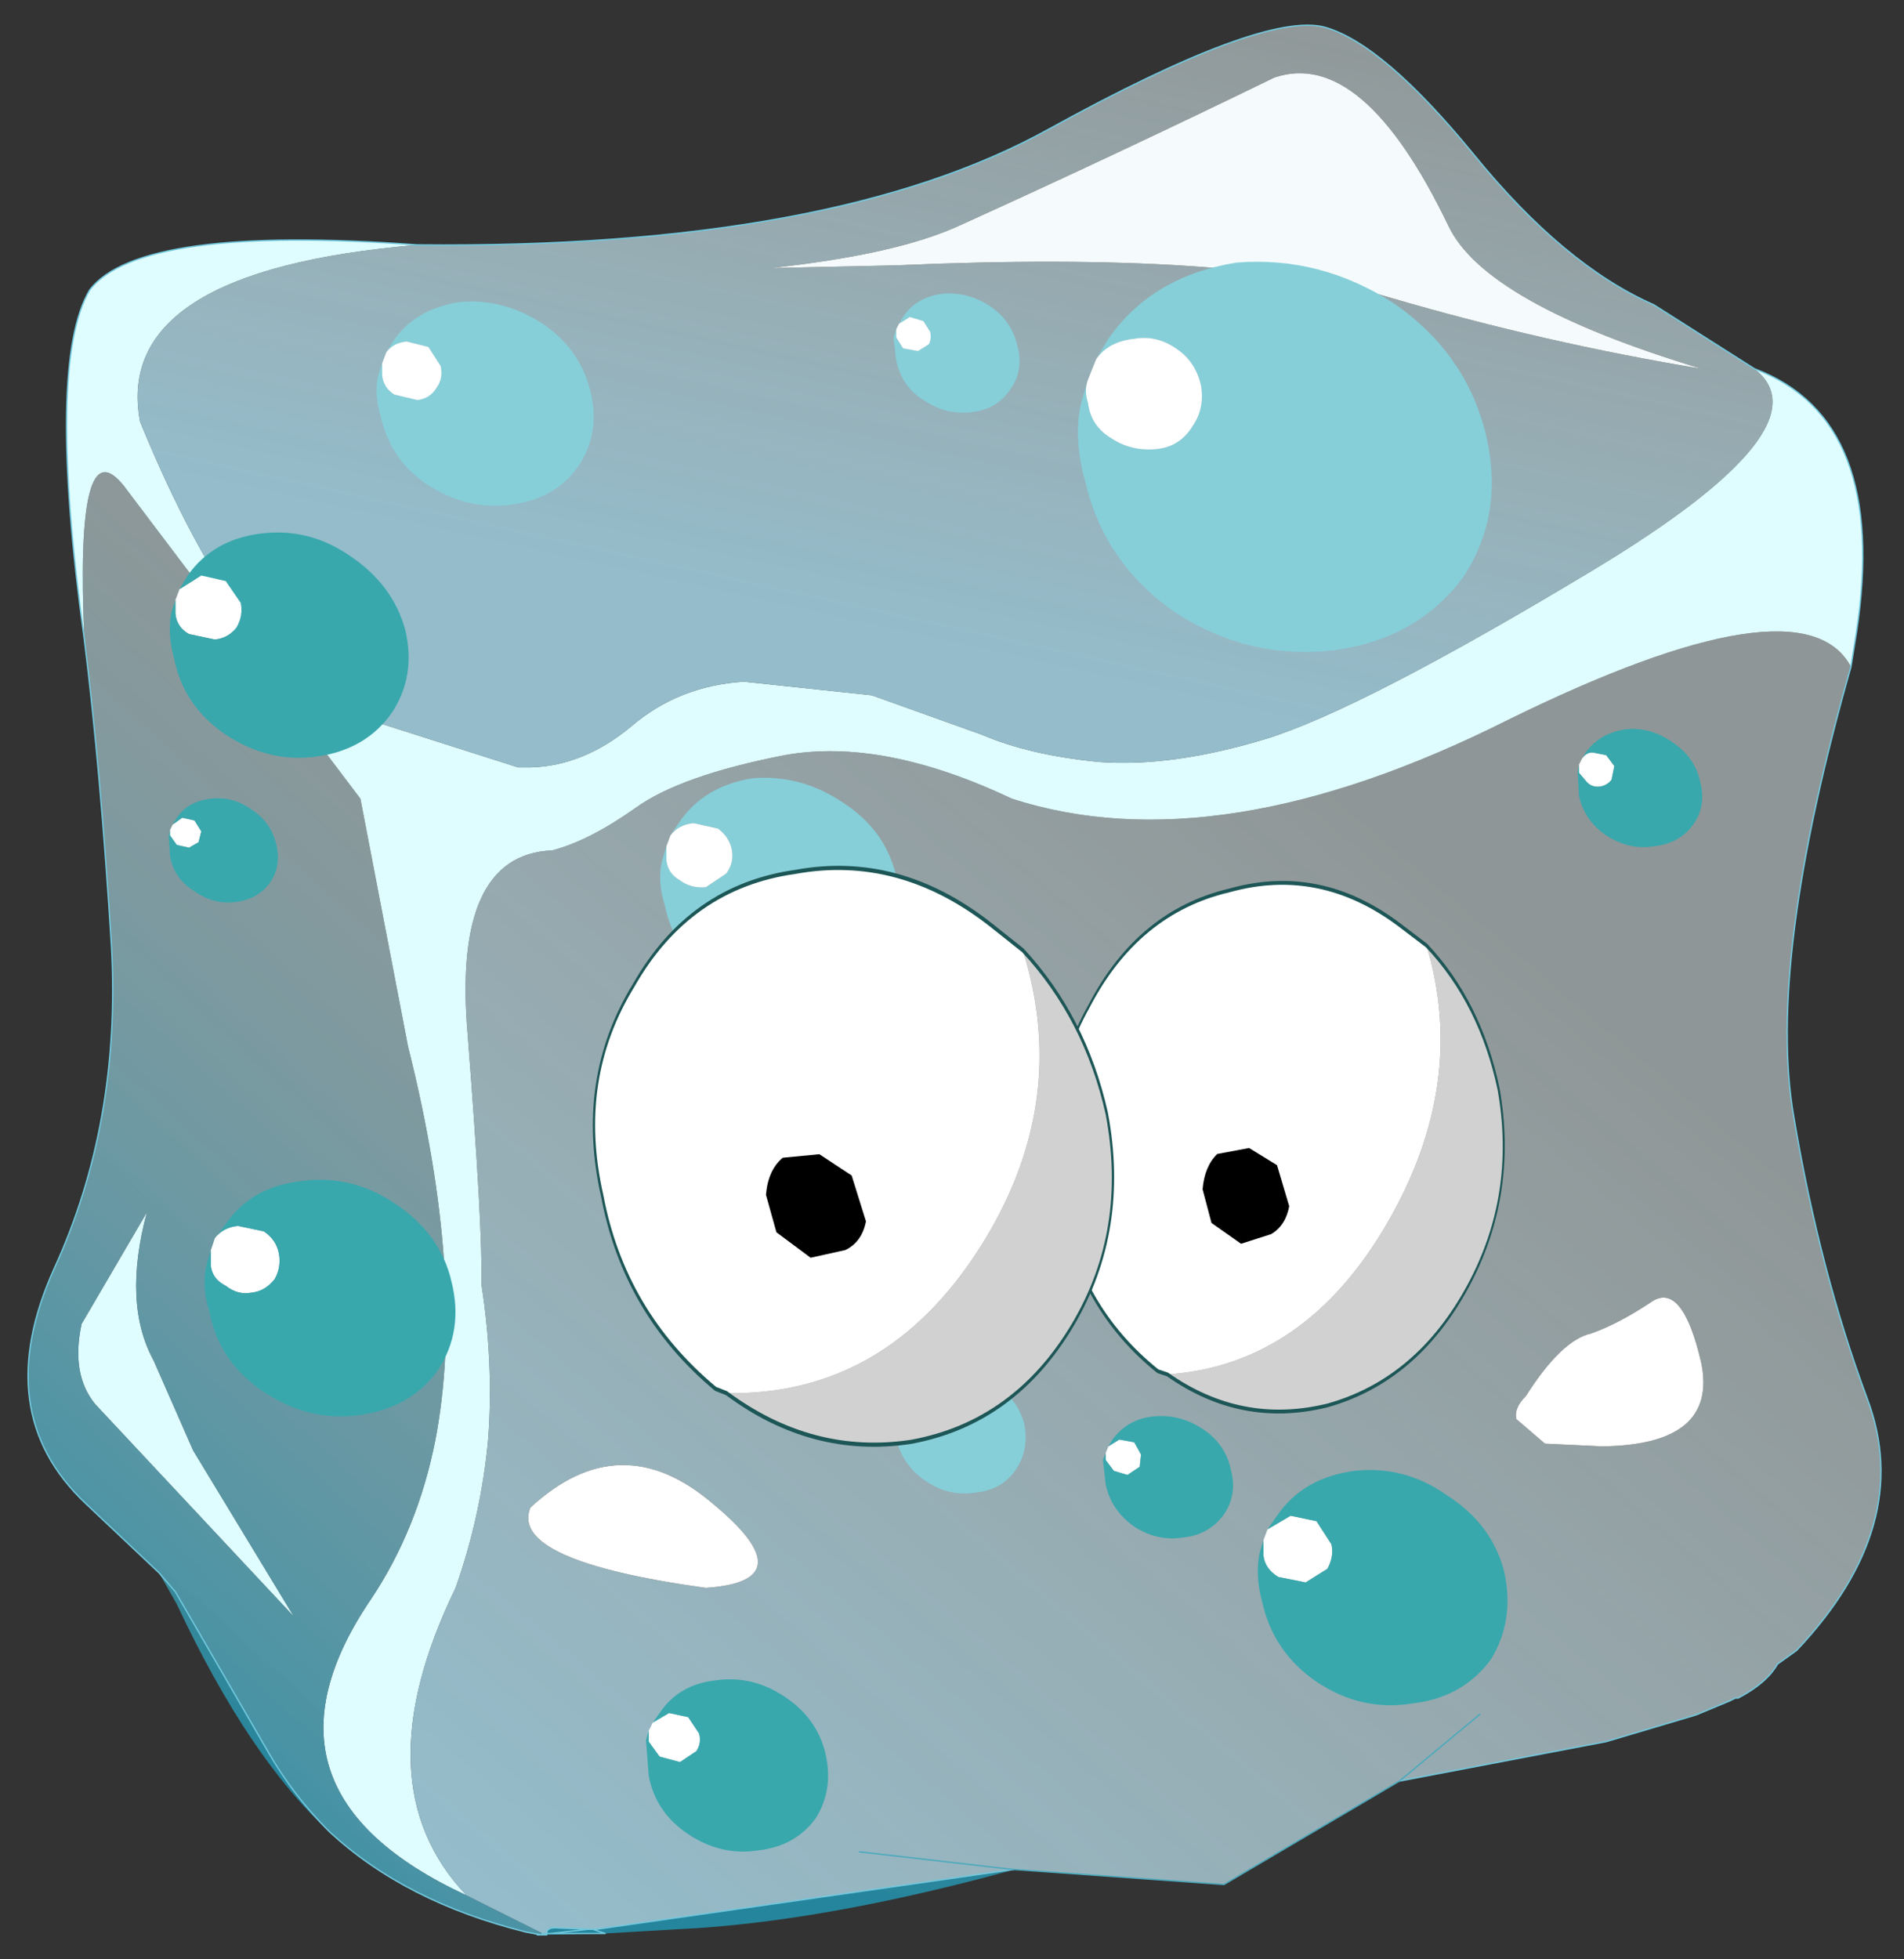 <svg width="140" height="144" xmlns="http://www.w3.org/2000/svg" xmlns:xlink="http://www.w3.org/1999/xlink"><rect width="100%" height="100%" fill="#333333" stroke="none"/><defs><linearGradient y2="-.786" y1=".778" x2="1.285" x1=".55" spreadMethod="pad" id="c"><stop stop-opacity=".8" stop-color="#229ab7" offset="0"/><stop stop-opacity=".502" stop-color="#7cd8dc" offset="1"/></linearGradient><linearGradient y2="-.036" y1=".727" x2=".657" x1=".273" spreadMethod="pad" id="d"><stop stop-opacity=".8" stop-color="#acdef0" offset="0"/><stop stop-opacity=".502" stop-color="#ebf9fa" offset="1"/></linearGradient><linearGradient y2=".031" y1="1.089" x2=".377" x1="-.017" spreadMethod="pad" id="e"><stop stop-opacity=".902" stop-color="#018bad" offset="0"/><stop stop-opacity=".502" stop-color="#ebf9fa" offset="1"/></linearGradient><linearGradient y2=".29" y1=".975" x2=".768" x1=".096" spreadMethod="pad" id="f"><stop stop-opacity=".8" stop-color="#acdef0" offset="0"/><stop stop-opacity=".502" stop-color="#ebf9fa" offset="1"/></linearGradient><use xlink:href="#a" width="6.95" height="11.6" id="h"/><use xlink:href="#b" width="102.95" height="45" id="i"/><g id="g"><path stroke-opacity="0" stroke-linejoin="round" stroke-linecap="round" stroke="#f0f" fill="none" d="M187.95-293.5v380h-380v-380h380M92.95.6H-97" transform="translate(192.55 294)"/><path stroke-opacity="0" stroke-linejoin="round" stroke-linecap="round" stroke="#f0f" fill="none" d="m187.95-293.5-190 190 190 190m-380-380 190 190L-192 86.5" transform="translate(192.55 294)"/><path fill-rule="evenodd" fill="url(#c)" d="M2.25-56.3q-6.55 1.8-11.6 2.15l-3.45.2-2.15.05h-.35l-.4-.1.55.1h.2v-.05h2.15-2.15q0-.25.45-.2l1.05.05h.2l.45.15-.35-.15L2.2-56.3h.05m-25.2-1.4q-2.95-2.7-5.6-8.35l-.65-1.15.6.7 3.45 5.95q.9 1.55 2.2 2.85m8.15 3.75 1.35-.15-1.35.15" transform="translate(192.55 294)"/><path fill-rule="evenodd" fill="#dffcff" d="M-31.95-101.5q-1.4-10.15.2-12.85 1.85-2.4 12.05-1.65-11.25.95-10.2 6.5 3.9 9.5 8.25 10.9l5.65 1.8h.45q1.95-.05 3.7-1.5 1.75-1.5 4.15-1.65l4.7.5L1.05-98q1.75.75 4.3 1 2.7.2 6.15-.85 3.55-1.1 12.1-6.25 8.6-5.2 5.85-7.35 4.95 1.85 3.75 9.7l-.2 1.25q-1.8-3.35-12.6 1.95-10.65 5.35-18.25 2.9-4.75-2.25-8.35-1.6-3.85.75-5.5 1.95-1.7 1.2-3.05 1.55-3.7.15-3.1 6.85.55 7.05.5 9.1.45 2.9.25 5.65-.25 2.8-1.2 5.5-3.5 7.2.4 11.3-8.3-3.85-3.5-10.9 1.7-2.55 2.35-5.8 1.15-5.95-1-14.5l-1.75-9.1-8.7-11.5q-1.8-2.25-1.45 5.65m2.3 21.05q-.9 3.35.25 5.45l1.45 3.3 3.7 6.1-7.3-7.8q-.9-1.1-.5-2.95l2.4-4.1" transform="translate(192.55 294)"/><path fill-rule="evenodd" fill="url(#d)" d="M29.45-111.45q2.75 2.15-5.85 7.35-8.55 5.15-12.1 6.25-3.45 1.05-6.15.85-2.55-.25-4.3-1L-3-99.45l-4.7-.5q-2.4.15-4.15 1.65-1.75 1.45-3.7 1.5H-16l-5.65-1.8Q-26-100-29.9-109.5q-1.05-5.55 10.2-6.5 15.25.15 23.2-4.25 7.9-4.35 10.15-3.75 2.15.6 5.5 4.7 3.3 4.05 6.6 5.5l3.7 2.35m-36.15-3.7 4.6-.1q12.45-.55 18.2 1.2 5.65 1.65 11.4 2.6-7.95-2.4-9.3-5.25-3.15-6.55-6.4-5.45-5.75 2.8-11.6 5.45-2.3 1.05-6.9 1.55" transform="translate(192.55 294)"/><path fill-rule="evenodd" fill="url(#e)" d="M-31.95-101.5q-.35-7.9 1.45-5.65l8.7 11.5 1.75 9.1q2.15 8.55 1 14.5-.65 3.25-2.35 5.8-4.8 7.05 3.5 10.9l2.8 1.4-.05.05-.55-.1q-4.45-1.1-7.25-3.7-1.3-1.3-2.2-2.85l-3.45-5.95-.6-.7-2.7-2.55q-3.55-3.35-1.15-8.65 2.45-5.35 2.1-11.8-.4-6.5-1-11.3m2.3 21.05-2.4 4.1q-.4 1.85.5 2.95l7.3 7.8-3.7-6.1-1.45-3.3q-1.15-2.1-.25-5.45m16.5 26.35.35.15-.45-.15h.1m-1.8.2h-.15.15" transform="translate(192.55 294)"/><path fill-rule="evenodd" fill="url(#f)" d="M-17.9-55.35q-3.9-4.1-.4-11.3.95-2.7 1.2-5.5.2-2.75-.25-5.65.05-2.05-.5-9.1-.6-6.7 3.1-6.85 1.35-.35 3.05-1.55 1.65-1.2 5.5-1.95 3.6-.65 8.35 1.6 7.6 2.45 18.25-2.9 10.8-5.3 12.6-1.95-3.1 10.9-2.1 16.55.95 5.65 2.7 10.35 1.75 4.65-2.6 9.25l-.7.5q-.4.7-1.45 1.25h-.1l-.2.1-1.2.5-.15.05L24-61l-7.6 1.45-6.45 3.8-7.7-.55H2.2l-15.35 2.2h-.3l-1.05-.05q-.45-.05-.45.2v.05h-.2.05-.05l.05-.05-2.8-1.4m2.75 1.45h-.15.15m31.55-5.65L19.35-62l-2.95 2.45M-15.55-69.6q-.8 1.95 6.45 2.95 3.7-.25.25-3.1-3.4-2.9-6.7.15m36.6-4.1q-.45.45-.35.85l1.05.9 2.1.1q4.25-.05 3.65-3.05-.7-3.05-1.85-2.25-1.2.8-2.2 1.15-1.1.25-2.4 2.3m-34.3 19.6-1.25-.05 1.25.05m-1.75.2.05-.05h-.15.15l-.05.05m11.55-3.05 5.65.65-5.65-.65" transform="translate(192.55 294)"/><path fill-rule="evenodd" fill="#f5fbfc" d="M-6.7-115.15q4.6-.5 6.9-1.55 5.85-2.65 11.6-5.45 3.25-1.1 6.4 5.45 1.35 2.85 9.3 5.25-5.75-.95-11.4-2.6-5.75-1.75-18.2-1.2l-4.6.1" transform="translate(192.55 294)"/><path fill-rule="evenodd" fill="#fff" d="M21.05-73.7q1.3-2.05 2.4-2.3 1-.35 2.2-1.15 1.15-.8 1.85 2.25.6 3-3.65 3.05l-2.1-.1-1.05-.9q-.1-.4.35-.85m-36.6 4.1q3.3-3.05 6.7-.15 3.45 2.85-.25 3.1-7.25-1-6.45-2.95" transform="translate(192.55 294)"/><path stroke-width=".05" stroke-linejoin="round" stroke-linecap="round" stroke="#71c8dd" fill="none" d="M172.85 178q-10.2-.75-12.05 1.65-1.6 2.7-.2 12.85m64.95 1 .2-1.25q1.2-7.85-3.75-9.7M172.85 178q15.25.15 23.2-4.25 7.9-4.35 10.15-3.75 2.15.6 5.5 4.7 3.3 4.05 6.6 5.5l3.7 2.35m3.55 10.95q-3.1 10.9-2.1 16.55.95 5.65 2.7 10.35 1.75 4.65-2.6 9.25l-.7.5q-.4.7-1.45 1.25h-.1l-.2.1-1.2.5-.15.05-3.2.95-7.6 1.45m-31.55 5.65h-.15.15l-.55-.1q-4.45-1.1-7.25-3.7m-6.25-9.5-2.7-2.55q-3.55-3.35-1.15-8.65 2.45-5.35 2.1-11.8-.4-6.5-1-11.3m2.75 34.3.6.7 3.45 5.95q.9 1.55 2.2 2.85m25.15 1.4-15.35 2.2m.35.15h-2.15v.05h-.2l.05-.05h.15l-.05.05h-.15m1.9-.2h-.2l-1.35.15m1.55-.15h.1m.35.15-.45-.15m-1.7.15q0-.25.45-.2l1.25.05"/><path stroke-width=".05" stroke-linejoin="round" stroke-linecap="round" stroke="#4ba9bc" fill="none" d="m208.95 234.45-6.45 3.8-7.7-.55h-.05l-5.65-.65m22.8-5.05-2.95 2.45"/><path fill-rule="evenodd" fill="#86cfd9" d="M4.95-111.05q-.15.4 0 .85.1.85.85 1.3.75.5 1.7.4.85-.1 1.3-.85.45-.65.3-1.5-.2-.85-.85-1.3-.75-.55-1.6-.4-.95.1-1.4.75l.45-.75q1.6-2.3 4.7-2.8 3.1-.25 5.8 1.5 2.6 1.8 3.35 4.7.75 3-.8 5.35-1.7 2.3-4.8 2.7-3.1.35-5.8-1.4-2.6-1.8-3.3-4.8-.45-1.6-.15-2.9l.25-.85" transform="translate(192.55 294)"/><path fill-rule="evenodd" fill="#fff" d="M5.25-111.8q.45-.65 1.4-.75.85-.15 1.6.4.65.45.85 1.3.15.85-.3 1.5-.45.75-1.3.85-.95.1-1.7-.4-.75-.45-.85-1.3-.15-.45 0-.85l.3-.75" transform="translate(192.55 294)"/><path fill-rule="evenodd" fill="#86cfd9" d="m-2-113.1.15-.25q.45-.7 1.4-.85.95-.1 1.8.45.8.55 1 1.45.25.9-.25 1.6-.5.75-1.45.85-.95.1-1.75-.45-.8-.5-1-1.45l-.1-.85.1-.3v.3l.25.4.55.1.4-.25q.1-.2.05-.45l-.25-.4-.5-.15-.4.25" transform="translate(192.55 294)"/><path fill-rule="evenodd" fill="#fff" d="m-2.1-112.9.1-.2.4-.25.5.15.25.4q.05.25-.05.45l-.4.25-.55-.1-.25-.4v-.3m13.65 44.1.85-.5.95.2.55.85q.1.45-.15.9l-.8.5-1-.2q-.5-.3-.55-.8v-.55l.15-.4" transform="translate(192.55 294)"/><path fill-rule="evenodd" fill="#38a8ad" d="M11.4-68.4v.55q.05.5.55.8l1 .2.8-.5q.25-.45.15-.9l-.55-.85-.95-.2-.85.5.35-.5q.95-1.4 2.85-1.65 1.85-.2 3.4.9 1.65 1.05 2.1 2.8.4 1.8-.5 3.25-1.05 1.4-2.9 1.6-1.85.3-3.5-.8-1.6-1.1-2-2.95-.25-.9-.1-1.75l.15-.5" transform="translate(192.55 294)"/><path fill-rule="evenodd" fill="#86cfd9" d="M-2.05-73.3v.3l.25.4.55.1q.25 0 .4-.25l.1-.45-.25-.45-.5-.1-.45.25.15-.25q.5-.75 1.45-.9 1-.1 1.85.5.85.55 1.1 1.45.2.95-.3 1.7t-1.5.85q-1 .15-1.85-.45-.8-.55-1.05-1.5l-.05-.9.1-.3" transform="translate(192.55 294)"/><path fill-rule="evenodd" fill="#fff" d="m-1.95-73.5.45-.25.5.1.25.45-.1.45q-.15.25-.4.25l-.55-.1-.25-.4v-.3l.1-.2M23.1-97.1q.15-.25.4-.25l.5.1.3.4-.1.5q-.15.2-.4.25-.3.05-.5-.15l-.3-.35v-.3l.1-.2" transform="translate(192.55 294)"/><path fill-rule="evenodd" fill="#38a8ad" d="M23-96.9v.3l.3.35q.2.2.5.15.25-.05.4-.25l.1-.5-.3-.4-.5-.1q-.25 0-.4.25l.15-.25q.5-.7 1.45-.85.9-.1 1.7.45.85.55 1.05 1.45.25.9-.25 1.6-.5.7-1.45.8-.9.15-1.75-.4-.8-.55-1-1.45l-.05-.9.05-.25" transform="translate(192.55 294)"/><path fill-rule="evenodd" fill="#86cfd9" d="m-20.85-112.05.25-.4q.8-1.2 2.45-1.45 1.6-.15 3.05.8 1.35.9 1.75 2.45.4 1.55-.45 2.8-.85 1.2-2.5 1.4-1.6.2-3.05-.75-1.35-.9-1.7-2.5-.25-.8-.1-1.5l.15-.45v.45q.05.45.45.7l.85.2q.45-.05.7-.45.25-.35.15-.8l-.45-.7-.8-.2q-.5.05-.75.4" transform="translate(192.55 294)"/><path fill-rule="evenodd" fill="#fff" d="m-21-111.65.15-.4q.25-.35.75-.4l.8.2.45.7q.1.45-.15.8-.25.4-.7.45l-.85-.2q-.4-.25-.45-.7v-.45m-7.45 8.3.8-.5.9.2.55.8q.1.45-.15.9-.3.4-.8.45l-.95-.2q-.45-.25-.5-.75v-.5l.15-.4" transform="translate(192.55 294)"/><path fill-rule="evenodd" fill="#38a8ad" d="M-28.6-102.95v.5q.05.5.5.75l.95.2q.5-.05.8-.45.25-.45.15-.9l-.55-.8-.9-.2-.8.5.3-.5q.95-1.35 2.75-1.55 1.75-.2 3.25.85 1.55 1.05 2 2.7.4 1.7-.5 3.05-.95 1.35-2.75 1.6-1.75.25-3.35-.8-1.55-1.05-1.9-2.8-.25-.9-.1-1.7l.15-.45" transform="translate(192.55 294)"/><path fill-rule="evenodd" fill="#fff" d="m-28.7-94.7.35-.25.45.1.25.4-.1.4-.35.2-.45-.1-.25-.35v-.2l.1-.2" transform="translate(192.55 294)"/><path fill-rule="evenodd" fill="#38a8ad" d="M-28.8-94.5v.2l.25.35.45.1.35-.2.1-.4-.25-.4-.45-.1-.35.25.15-.25q.4-.6 1.25-.7.8-.1 1.5.4.7.45.9 1.25.2.8-.2 1.4-.45.65-1.3.75-.8.1-1.5-.4-.75-.45-.9-1.3l-.05-.75.05-.2" transform="translate(192.55 294)"/><path fill-rule="evenodd" fill="#86cfd9" d="M-10.55-93.9v.5q.05.5.5.75.4.3.95.25l.75-.5q.3-.4.2-.9-.1-.45-.5-.75l-.9-.2q-.55.05-.85.45l.3-.45q.9-1.35 2.7-1.65 1.8-.15 3.35.9 1.55 1 1.95 2.7.45 1.75-.5 3.1t-2.75 1.55q-1.8.25-3.35-.8t-1.9-2.75q-.3-.95-.1-1.7l.15-.5" transform="translate(192.55 294)"/><path fill-rule="evenodd" fill="#fff" d="M-10.4-94.3q.3-.4.85-.45l.9.2q.4.3.5.75.1.5-.2.9l-.75.5q-.55.05-.95-.25-.45-.25-.5-.75v-.5l.15-.4M5.7-71.85l.4-.25.55.1.25.45-.05.45-.45.3-.5-.15-.3-.4v-.25l.1-.25" transform="translate(192.55 294)"/><path fill-rule="evenodd" fill="#38a8ad" d="M5.6-71.6v.25l.3.4.5.15.45-.3.05-.45-.25-.45-.55-.1-.4.25.15-.25q.55-.75 1.5-.85.95-.1 1.8.45.85.55 1.05 1.5.25.9-.25 1.65-.55.75-1.5.85-.95.15-1.8-.4-.85-.6-1.05-1.55l-.1-.9.1-.25" transform="translate(192.55 294)"/><path fill-rule="evenodd" fill="#fff" d="M-27.15-79.5q.3-.4.85-.45l.95.2q.45.3.55.8.1.5-.15.95-.35.45-.85.5-.5.1-.95-.25-.5-.25-.55-.75v-.55l.15-.45" transform="translate(192.55 294)"/><path fill-rule="evenodd" fill="#38a8ad" d="M-27.3-79.05v.55q.05.5.55.75.45.35.95.25.5-.05.85-.5.25-.45.15-.95-.1-.5-.55-.8l-.95-.2q-.55.05-.85.45l.35-.45q.95-1.45 2.85-1.65 1.85-.25 3.45.85 1.65 1.1 2.05 2.85.45 1.8-.5 3.25-1 1.4-2.9 1.65-1.85.25-3.5-.85t-2-2.95q-.3-.95-.1-1.75l.15-.5" transform="translate(192.55 294)"/><path fill-rule="evenodd" fill="#fff" d="m-11.05-61.7.6-.35.7.15.4.6q.1.35-.1.65l-.6.4-.75-.2-.4-.55v-.4l.15-.3" transform="translate(192.55 294)"/><path fill-rule="evenodd" fill="#38a8ad" d="M-11.2-61.4v.4l.4.55.75.2.6-.4q.2-.3.1-.65l-.4-.6-.7-.15-.6.35.25-.35q.7-1.05 2.05-1.2 1.35-.2 2.55.6 1.2.8 1.5 2.1.3 1.3-.35 2.35-.75 1.05-2.15 1.2-1.35.2-2.55-.6-1.2-.8-1.45-2.15l-.1-1.3.1-.35" transform="translate(192.55 294)"/></g><g id="a"><path fill-rule="evenodd" fill="#fff" d="m-3.25 2.2-.3-.75q-.85-2.15-.6-4.4.2-2.3 1.4-3.35Q-1.6-7.4-.2-6.6q1.4.7 2.3 2.85l.05.25q0 3.5-1.8 5.3-1.75 1.75-3.6.4" transform="translate(4.2 6.95)"/><path fill-rule="evenodd" fill="#d1d1d1" d="M2.15-3.5q.75 2 .55 4.15Q2.45 2.9 1.25 4 .1 5.05-1.3 4.35-2.45 3.7-3.25 2.2q1.85 1.35 3.6-.4 1.8-1.8 1.8-5.3" transform="translate(4.2 6.95)"/><path stroke-width=".05" stroke-linejoin="round" stroke-linecap="round" stroke="#1d5656" fill="none" d="m.95 9.15-.3-.75Q-.2 6.25.05 4q.2-2.3 1.4-3.35Q2.6-.45 4 .35q1.4.7 2.3 2.85l.05.25q.75 2 .55 4.15-.25 2.25-1.45 3.35Q4.3 12 2.9 11.3 1.75 10.65.95 9.15z"/><path fill-rule="evenodd" d="M.4-1.15q-.1.35-.35.4l-.55-.4-.25-.75.05-.8q.15-.3.45-.3l.45.3.3.8-.1.75" transform="translate(4.2 6.95)"/></g><path fill-rule="evenodd" fill-opacity="0" fill="#f0f" d="M0 0h102.95v45H0V0" id="b"/></defs><path fill="none" d="M-1-1h142v146H-1z"/><g transform="scale(2)"><use x="35.05" y="125" xlink:href="#g" width="381" transform="translate(-192.55 -294)" height="381"/><use x="45.511" y="31.674" xlink:href="#h" width="6.95" transform="matrix(-.237 2.815 1.447 -.098 4.387 -92.04)" height="11.6"/><use xlink:href="#h" width="6.95" transform="matrix(-.257 3.043 1.668 .028 22.587 31.775)" height="11.6"/><use x="-86.875" y="-101.887" xlink:href="#i" width="102.95" transform="matrix(1.807 0 0 1.654 96 166.6)" height="45"/></g></svg>
